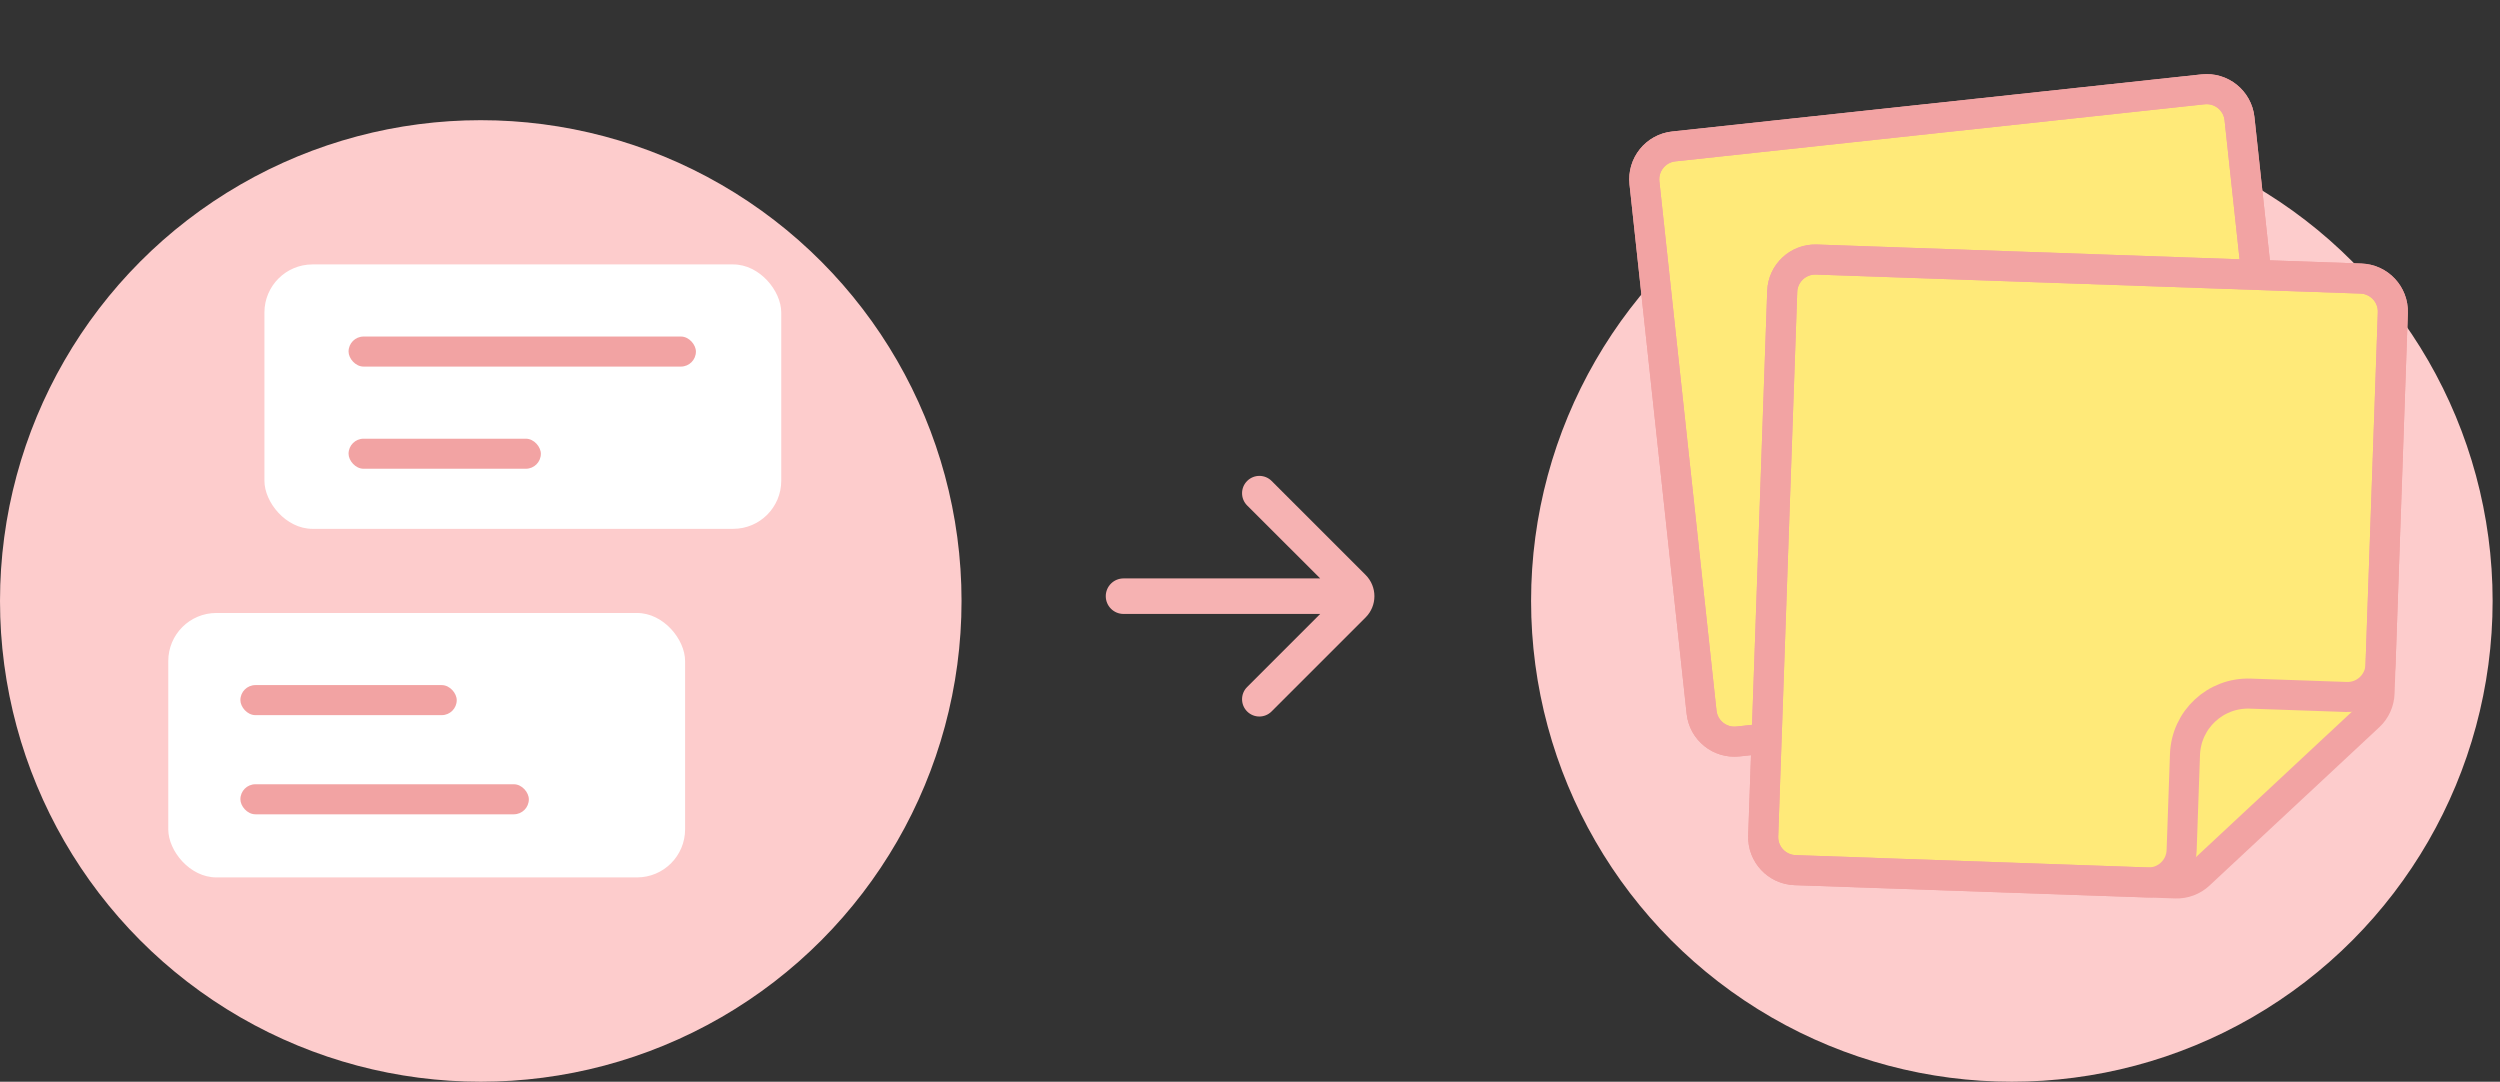 <svg width="208" height="90" viewBox="0 0 208 90" fill="none" xmlns="http://www.w3.org/2000/svg">
<rect x="0" y="0" width="208" height="90" fill="#333333" stroke="none"/>
<circle cx="167.386" cy="50" r="40" fill="#FDCCCC"/>
<g clip-path="url(#clip0)">
<path d="M139.258 12.183L183.297 7.432C184.807 7.269 186.163 8.361 186.326 9.871L189.646 40.642C189.724 41.367 189.511 42.094 189.053 42.662L183.135 50.012L177.217 57.362C176.759 57.93 176.095 58.293 175.37 58.371L144.599 61.691C143.089 61.854 141.732 60.762 141.57 59.252L136.818 15.212C136.656 13.702 137.748 12.346 139.258 12.183Z" fill="#FFEA79" stroke="#F2A3A3" stroke-width="2.5"/>
<path d="M139.258 12.183L183.297 7.432C184.807 7.269 186.163 8.361 186.326 9.871L189.394 38.313C189.557 39.823 188.465 41.179 186.955 41.342L183.133 41.754L179.311 42.166C176.428 42.477 174.343 45.066 174.654 47.949L175.067 51.771L175.479 55.593C175.642 57.103 174.55 58.459 173.04 58.622L144.599 61.691C143.089 61.854 141.732 60.762 141.57 59.252L136.818 15.212C136.656 13.702 137.748 12.346 139.258 12.183Z" stroke="#F2A3A3" stroke-width="2.5"/>
</g>
<path d="M151.126 21.594L196.431 23.176C197.949 23.229 199.137 24.502 199.084 26.02L197.978 57.677C197.953 58.406 197.639 59.095 197.105 59.593L190.043 66.178L182.98 72.764C182.447 73.262 181.738 73.527 181.009 73.501L149.352 72.396C147.834 72.343 146.646 71.07 146.699 69.552L148.281 24.246C148.334 22.728 149.608 21.541 151.126 21.594Z" fill="#FFEA79" stroke="#F2A3A3" stroke-width="2.5"/>
<path d="M151.126 21.594L196.431 23.176C197.949 23.229 199.137 24.502 199.084 26.02L198.06 55.336C198.007 56.853 196.734 58.041 195.216 57.988L191.218 57.848L187.221 57.709C184.323 57.608 181.892 59.874 181.791 62.772L181.651 66.77L181.511 70.767C181.458 72.285 180.185 73.473 178.667 73.42L149.352 72.396C147.834 72.343 146.646 71.07 146.699 69.552L148.281 24.246C148.334 22.728 149.608 21.541 151.126 21.594Z" stroke="#F2A3A3" stroke-width="2.5"/>
<path d="M103.767 59.199C104.33 59.755 105.236 59.753 105.795 59.193L113.619 51.37C114.595 50.394 114.595 48.811 113.619 47.834L105.801 40.017C105.239 39.455 104.328 39.453 103.765 40.014V40.014C103.199 40.577 103.198 41.492 103.763 42.056L109.841 48.125H93.477C92.661 48.125 92 48.786 92 49.602V49.602C92 50.418 92.661 51.08 93.477 51.08H109.841L103.761 57.159C103.197 57.723 103.2 58.638 103.767 59.199V59.199Z" fill="#F6B2B2"/>
<circle cx="40" cy="50" r="40" fill="#FDCCCC"/>
<rect x="14" y="51" width="43" height="22" rx="4" fill="white"/>
<rect x="20" y="57" width="18" height="2.5" rx="1.25" fill="#F2A3A3"/>
<rect x="20" y="65.25" width="24" height="2.5" rx="1.25" fill="#F2A3A3"/>
<rect x="22" y="22" width="43" height="22" rx="4" fill="white"/>
<rect x="29" y="28" width="28.9" height="2.5" rx="1.25" fill="#F2A3A3"/>
<rect x="29" y="36.5" width="16" height="2.5" rx="1.25" fill="#F2A3A3"/>
<defs>
<clipPath id="clip0">
<rect width="62.754" height="62.754" fill="white" transform="translate(129.386 6.731) rotate(-6.157)"/>
</clipPath>
</defs>
</svg>
